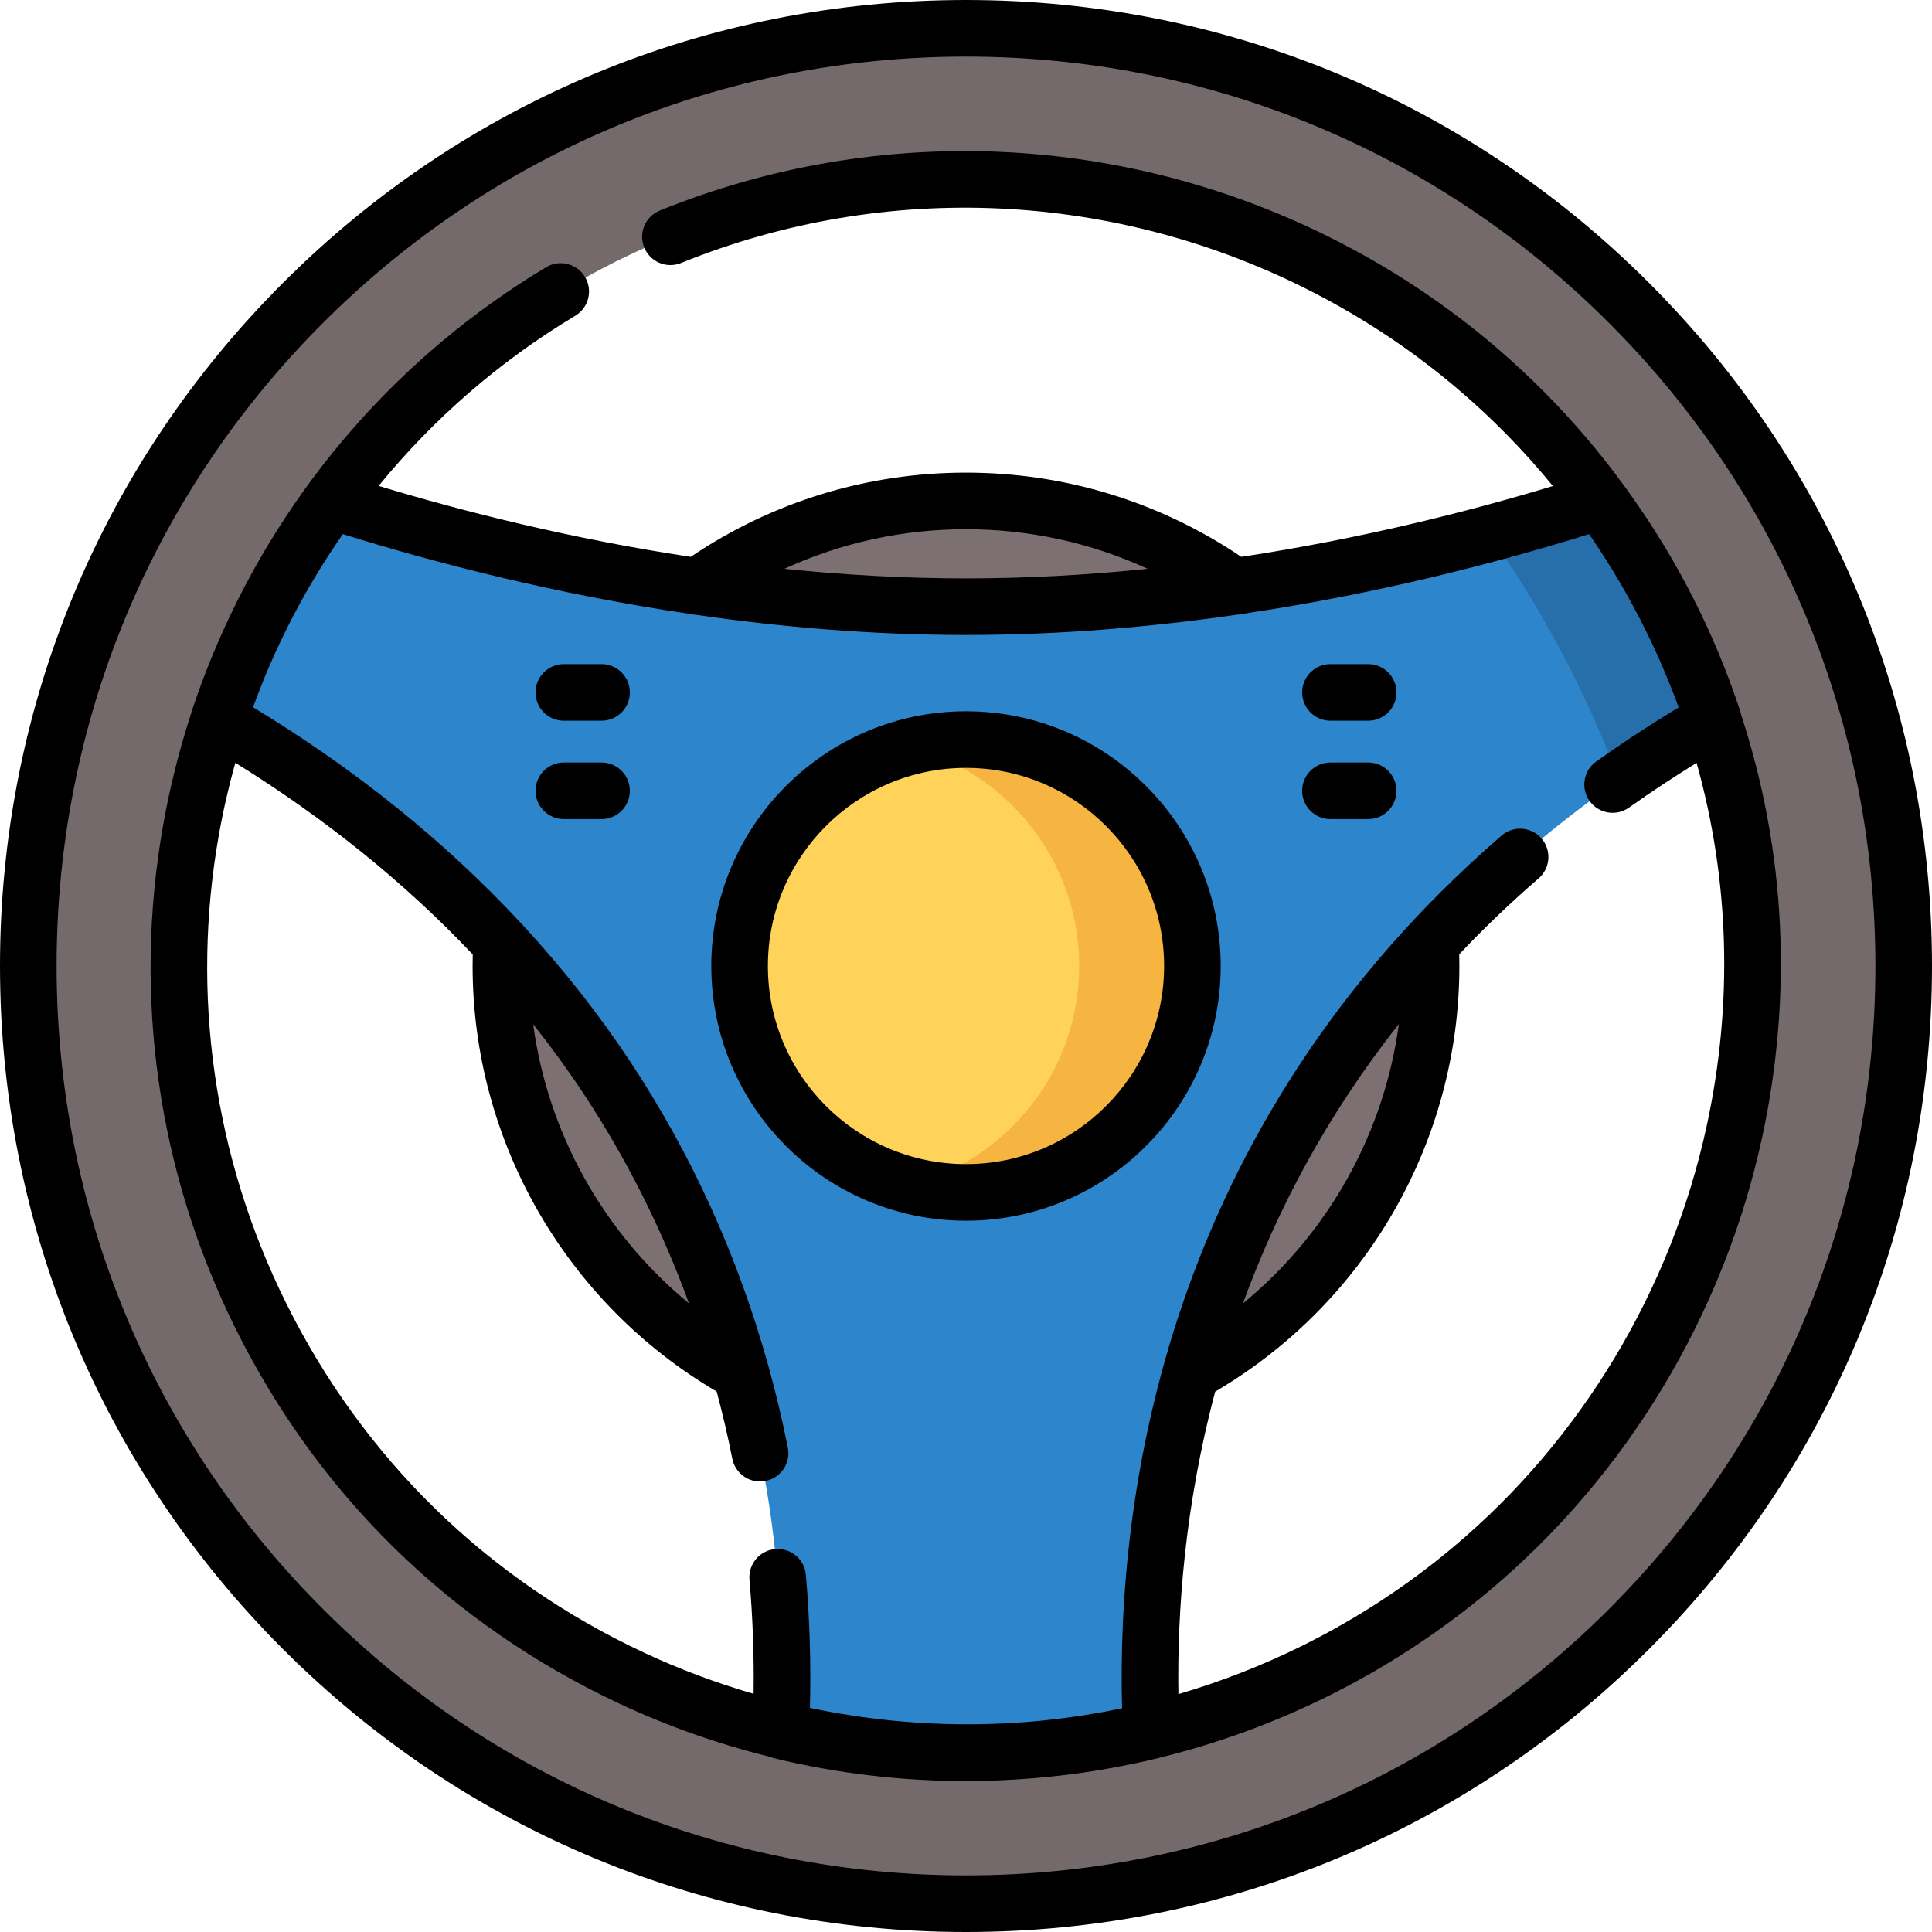 <?xml version="1.0" encoding="iso-8859-1"?>
<!-- Generator: Adobe Illustrator 19.0.0, SVG Export Plug-In . SVG Version: 6.00 Build 0)  -->
<svg version="1.1" id="Capa_1" xmlns="http://www.w3.org/2000/svg" xmlns:xlink="http://www.w3.org/1999/xlink" x="0px" y="0px"
	 viewBox="0 0 512 512" style="enable-background:new 0 0 512 512;" xml:space="preserve">
<path style="fill:#7D7072;" d="M256,379.25c-67.96,0-123.25-55.29-123.25-123.25S188.04,132.75,256,132.75S379.25,188.04,379.25,256
	S323.96,379.25,256,379.25z"/>
<path style="fill:#2D86CC;" d="M305.08,458.66c-15.74,3.82-32.18,5.84-49.08,5.84s-33.34-2.02-49.08-5.84
	c2.82-60.35-9.88-186.74-148.96-267.92c6.93-21,17.12-40.53,29.97-57.99c42.52,13.68,102.68,28.03,168.07,28.03
	s125.55-14.35,168.07-28.03c12.85,17.46,23.04,36.99,29.97,57.99C314.96,271.92,302.26,398.31,305.08,458.66z"/>
<path style="fill:#266FAB;" d="M429.07,206.711c7.835-5.486,16.146-10.82,24.97-15.971c-6.93-21-17.12-40.53-29.97-57.99
	c-9.076,2.92-18.961,5.869-29.523,8.704C408.678,161.493,420.335,183.394,429.07,206.711z"/>
<path style="fill:#756A6B;" d="M256,7.5C118.757,7.5,7.5,118.757,7.5,256S118.757,504.5,256,504.5S504.5,393.243,504.5,256
	S393.243,7.5,256,7.5z M305.08,458.66c-15.74,3.82-32.18,5.84-49.08,5.84s-33.34-2.02-49.08-5.84
	C115.55,436.54,47.5,354.07,47.5,256c0-22.78,3.67-44.72,10.46-65.26c6.93-21,17.12-40.53,29.97-57.99
	C125.91,81.09,187.11,47.5,256,47.5s130.09,33.59,168.07,85.25c12.85,17.46,23.04,36.99,29.97,57.99
	c6.79,20.54,10.46,42.48,10.46,65.26C464.5,354.07,396.45,436.54,305.08,458.66z"/>
<path style="fill:#FFD359;" d="M256,316c-33.084,0-60-26.916-60-60s26.916-60,60-60s60,26.916,60,60S289.084,316,256,316z"/>
<path style="fill:#F5B540;" d="M256,196c-5.178,0-10.204,0.66-15,1.899c25.849,6.678,45,30.195,45,58.101s-19.151,51.424-45,58.101
	c4.796,1.239,9.822,1.899,15,1.899c33.084,0,60-26.916,60-60S289.084,196,256,196z"/>
<path d="M437.02,74.98C388.667,26.629,324.38,0,256,0S123.333,26.629,74.98,74.98C26.629,123.333,0,187.62,0,256
	s26.629,132.667,74.98,181.02C123.333,485.371,187.62,512,256,512s132.667-26.629,181.02-74.98C485.371,388.667,512,324.38,512,256
	S485.371,123.333,437.02,74.98z M426.413,426.413C380.894,471.932,320.374,497,256,497s-124.894-25.068-170.413-70.587
	S15,320.374,15,256S40.068,131.106,85.587,85.587S191.626,15,256,15s124.894,25.068,170.413,70.587S497,191.626,497,256
	S471.932,380.894,426.413,426.413z"/>
<path d="M461.409,189.38c-0.061-0.331-0.139-0.662-0.247-0.99c-6.777-20.535-16.604-39.875-29.216-57.539
	c-0.345-0.486-0.696-0.967-1.045-1.45c-0.265-0.365-0.524-0.734-0.791-1.097c-0.016-0.021-0.035-0.038-0.051-0.058
	c-6.211-8.474-13.028-16.485-20.428-23.969c-15.929-16.125-34.272-29.591-54.517-40.022
	c-56.252-29.021-121.958-32.104-180.265-8.457c-3.838,1.557-5.688,5.93-4.131,9.769s5.933,5.689,9.769,4.131
	c54.25-22,115.392-19.126,167.753,7.888c18.84,9.708,35.904,22.235,50.723,37.235c4.414,4.464,8.601,9.132,12.566,13.982
	c-22.675,6.856-51,13.98-82.579,18.764c-21.618-14.598-46.765-22.317-72.95-22.317s-51.332,7.719-72.949,22.317
	c-31.64-4.793-60.012-11.935-82.708-18.803c14.489-17.753,32.045-33.064,52.11-45.087c3.553-2.129,4.708-6.735,2.579-10.289
	c-2.128-3.553-6.735-4.708-10.289-2.579c-39.066,23.408-69.294,58.395-87.054,99.607c-0.451,1.041-0.895,2.086-1.33,3.134
	c-0.182,0.441-0.363,0.883-0.542,1.326c-1.805,4.443-3.472,8.946-4.979,13.512c-0.072,0.218-0.132,0.437-0.183,0.657
	c-3.173,9.733-5.691,19.739-7.483,29.969c-3.941,22.436-4.315,45.188-1.113,67.622c3.226,22.687,10.07,44.686,20.34,65.387
	c21.943,44.229,57.197,78.653,101.95,99.55c12.774,5.965,26.072,10.635,39.661,13.995c0.366,0.154,0.746,0.284,1.142,0.38
	C221.697,469.964,238.805,472,256,472c6,0,11.987-0.263,17.945-0.757c0.115-0.009,0.229-0.016,0.344-0.026
	c1.4-0.118,2.797-0.261,4.194-0.406c0.743-0.077,1.486-0.147,2.228-0.232c1.07-0.122,2.136-0.262,3.203-0.401
	c1.046-0.135,2.092-0.27,3.136-0.42c0.905-0.131,1.807-0.274,2.71-0.416c1.175-0.185,2.349-0.375,3.52-0.579
	c0.851-0.149,1.699-0.306,2.547-0.465c1.18-0.221,2.358-0.45,3.534-0.691c0.888-0.182,1.773-0.37,2.658-0.563
	c0.544-0.119,1.09-0.223,1.633-0.346c0.528-0.119,1.051-0.259,1.578-0.382c0.538-0.126,1.081-0.237,1.618-0.367
	c0.177-0.043,0.349-0.096,0.519-0.151c15.309-3.755,30.273-9.208,44.525-16.279c15.403-7.642,29.824-17.069,42.857-28.018
	c36.456-30.586,62.109-73.229,72.232-120.074C475.155,263.611,473.19,225.415,461.409,189.38z M256,140.25
	c16.806,0,33.128,3.593,48.128,10.488c-15.545,1.603-31.67,2.541-48.128,2.541s-32.584-0.938-48.128-2.541
	C222.872,143.843,239.194,140.25,256,140.25z M452.321,298.259c-9.424,43.607-33.293,83.294-67.215,111.754
	c-12.126,10.185-25.543,18.956-39.88,26.069c-10.617,5.267-21.654,9.577-32.939,12.881c-0.324-21.736,1.646-49.736,9.753-80.171
	c39.992-23.483,64.71-66.398,64.71-112.793c0-1.016-0.012-2.053-0.037-3.101c6.462-6.832,13.452-13.554,21.038-20.117
	c3.133-2.71,3.475-7.446,0.765-10.579c-2.71-3.134-7.447-3.476-10.579-0.765c-89.701,77.602-102.033,175.764-100.579,231.273
	c-0.135,0.028-0.269,0.059-0.404,0.087c-3.175,0.66-6.371,1.244-9.583,1.748c-0.252,0.04-0.505,0.075-0.758,0.114
	c-1.369,0.209-2.74,0.405-4.114,0.586c-0.34,0.045-0.68,0.089-1.02,0.132c-1.346,0.17-2.694,0.326-4.044,0.469
	c-0.296,0.031-0.591,0.066-0.887,0.096c-1.634,0.166-3.271,0.315-4.91,0.441c-0.016,0.001-0.031,0.002-0.047,0.003
	c-1.489,0.114-2.98,0.205-4.472,0.286c-0.846,0.045-1.692,0.081-2.539,0.115c-0.587,0.025-1.174,0.048-1.761,0.068
	c-1.147,0.037-2.293,0.068-3.44,0.085c-0.081,0.001-0.162,0.002-0.243,0.003c-14.918,0.204-29.858-1.252-44.495-4.326
	c0.302-11.691-0.057-23.526-1.074-35.272c-0.357-4.126-3.979-7.185-8.119-6.825c-4.126,0.357-7.182,3.992-6.825,8.119
	c0.872,10.068,1.233,20.203,1.088,30.242c-9.904-2.878-19.614-6.508-29.017-10.899c-41.641-19.444-74.442-51.474-94.859-92.626
	c-9.559-19.265-15.927-39.732-18.928-60.836c-2.979-20.869-2.631-42.035,1.037-62.914c1.155-6.592,2.642-13.081,4.419-19.46
	c23.971,14.855,44.993,31.854,62.922,50.8c-0.024,1.032-0.036,2.053-0.036,3.053c0,46.383,24.705,89.288,64.679,112.775
	c1.56,5.856,2.953,11.787,4.148,17.801c0.709,3.569,3.842,6.04,7.348,6.04c0.484,0,0.977-0.047,1.47-0.145
	c4.063-0.808,6.702-4.755,5.895-8.818c-1.449-7.29-3.163-14.471-5.121-21.543c-0.053-0.222-0.116-0.442-0.189-0.659
	c-8.039-28.765-20.264-55.658-36.504-80.181c-8.317-12.559-17.716-24.479-28.111-35.761c-0.293-0.386-0.624-0.743-0.986-1.066
	c-19.969-21.459-43.633-40.545-70.805-57.008c0.191-0.527,0.378-1.056,0.573-1.582c0.327-0.877,0.663-1.75,1.002-2.622
	c0.338-0.87,0.675-1.741,1.024-2.606c5.576-13.746,12.662-26.837,21.184-39.081c24.541,7.656,56.328,15.895,92.108,21.172
	c0.485,0.122,0.981,0.194,1.48,0.218c22.559,3.266,46.675,5.344,71.554,5.344c24.904,0,49.042-2.083,71.62-5.354
	c0.476-0.027,0.948-0.092,1.411-0.208c35.772-5.276,67.553-13.512,92.092-21.167c0.208,0.301,0.422,0.599,0.629,0.901
	c0.068,0.1,0.134,0.201,0.202,0.301c5.186,7.615,9.863,15.607,13.997,23.94c3.381,6.814,6.347,13.749,8.916,20.779
	c-7.547,4.574-14.873,9.376-21.844,14.321c-3.378,2.396-4.174,7.078-1.778,10.457c2.396,3.378,7.078,4.174,10.457,1.778
	c5.74-4.071,11.746-8.034,17.912-11.856C458.332,233.275,459.311,265.916,452.321,298.259z M329.385,345.431
	c8.886-24.403,22.064-49.687,41.334-74.061C366.815,300.398,351.974,326.87,329.385,345.431z M141.286,271.412
	c4.659,5.89,9.07,11.929,13.183,18.14c11.529,17.409,20.913,36.095,28.107,55.847C160.02,326.849,145.196,300.407,141.286,271.412z"
	/>
<path d="M256,188.5c-37.22,0-67.5,30.28-67.5,67.5s30.28,67.5,67.5,67.5s67.5-30.28,67.5-67.5S293.22,188.5,256,188.5z M256,308.5
	c-28.949,0-52.5-23.551-52.5-52.5s23.551-52.5,52.5-52.5s52.5,23.551,52.5,52.5S284.949,308.5,256,308.5z"/>
<path d="M362.583,176h-10c-4.142,0-7.5,3.358-7.5,7.5s3.358,7.5,7.5,7.5h10c4.142,0,7.5-3.358,7.5-7.5S366.726,176,362.583,176z"/>
<path d="M362.583,202.07h-10c-4.142,0-7.5,3.358-7.5,7.5s3.358,7.5,7.5,7.5h10c4.142,0,7.5-3.358,7.5-7.5
	S366.726,202.07,362.583,202.07z"/>
<path d="M159.417,176h-10c-4.142,0-7.5,3.358-7.5,7.5s3.358,7.5,7.5,7.5h10c4.142,0,7.5-3.358,7.5-7.5S163.559,176,159.417,176z"/>
<path d="M159.417,202.07h-10c-4.142,0-7.5,3.358-7.5,7.5s3.358,7.5,7.5,7.5h10c4.142,0,7.5-3.358,7.5-7.5
	S163.559,202.07,159.417,202.07z"/>
<g>
</g>
<g>
</g>
<g>
</g>
<g>
</g>
<g>
</g>
<g>
</g>
<g>
</g>
<g>
</g>
<g>
</g>
<g>
</g>
<g>
</g>
<g>
</g>
<g>
</g>
<g>
</g>
<g>
</g>
</svg>
